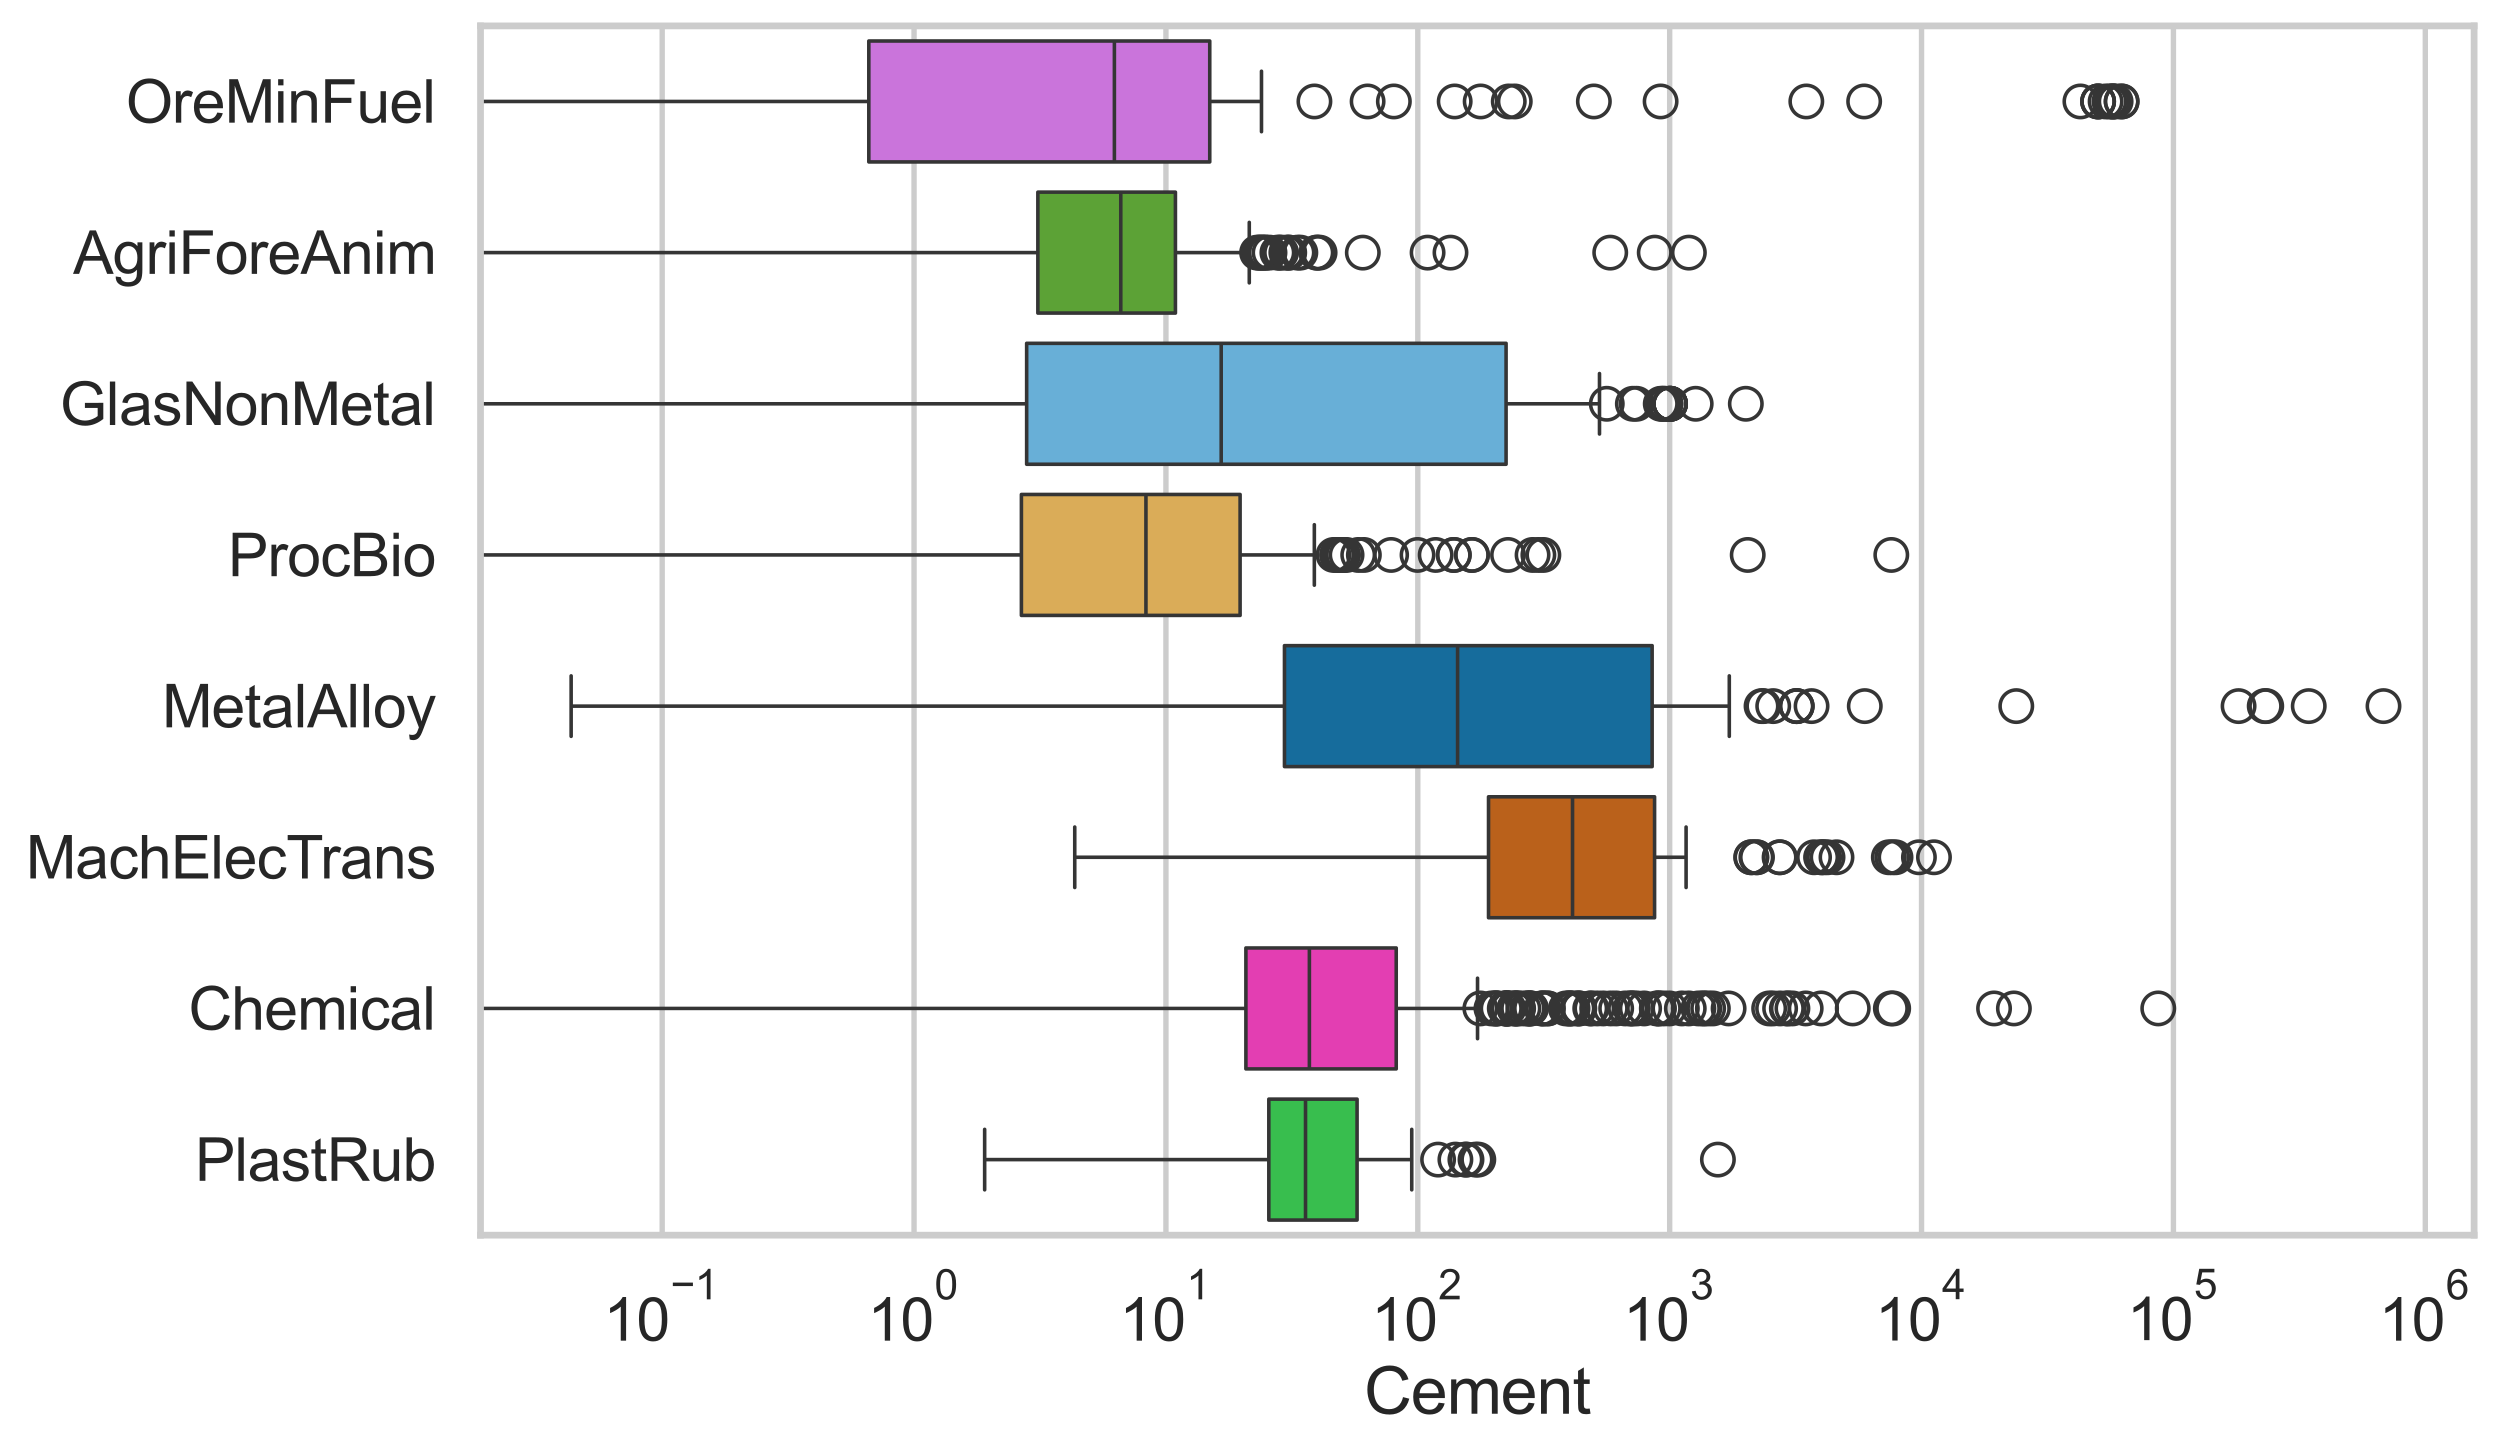 <?xml version="1.0" encoding="utf-8" standalone="no"?>
<!DOCTYPE svg PUBLIC "-//W3C//DTD SVG 1.1//EN"
  "http://www.w3.org/Graphics/SVG/1.1/DTD/svg11.dtd">
<svg xmlns:xlink="http://www.w3.org/1999/xlink" width="695.577pt" height="404.121pt" viewBox="0 0 695.577 404.121" xmlns="http://www.w3.org/2000/svg" version="1.1">
 <defs>
  <style type="text/css">*{stroke-linejoin: round; stroke-linecap: butt}</style>
 </defs>
 <g id="figure_1">
  <g id="patch_1">
   <path d="M 0 404.121 
L 695.577 404.121 
L 695.577 0 
L 0 0 
z
" style="fill: #ffffff"/>
  </g>
  <g id="axes_1">
   <g id="patch_2">
    <path d="M 133.697 343.665 
L 688.377 343.665 
L 688.377 7.2 
L 133.697 7.2 
z
" style="fill: #ffffff"/>
   </g>
   <g id="matplotlib.axis_1">
    <g id="xtick_1">
     <g id="line2d_1">
      <path d="M 184.239 343.665 
L 184.239 7.2 
" clip-path="url(#p07f15f604c)" style="fill: none; stroke: #cccccc; stroke-width: 1.5; stroke-linecap: round"/>
     </g>
     <g id="text_1">
      <!-- $\mathdefault{10^{-1}}$ -->
      <g style="fill: #262626" transform="translate(167.904 373.18) scale(0.165 -0.165)">
       <defs>
        <path id="ArialMT-31" d="M 2384 0 
L 1822 0 
L 1822 3584 
Q 1619 3391 1289 3197 
Q 959 3003 697 2906 
L 697 3450 
Q 1169 3672 1522 3987 
Q 1875 4303 2022 4600 
L 2384 4600 
L 2384 0 
z
" transform="scale(0.016)"/>
        <path id="ArialMT-30" d="M 266 2259 
Q 266 3072 433 3567 
Q 600 4063 929 4331 
Q 1259 4600 1759 4600 
Q 2128 4600 2406 4451 
Q 2684 4303 2865 4023 
Q 3047 3744 3150 3342 
Q 3253 2941 3253 2259 
Q 3253 1453 3087 958 
Q 2922 463 2592 192 
Q 2263 -78 1759 -78 
Q 1097 -78 719 397 
Q 266 969 266 2259 
z
M 844 2259 
Q 844 1131 1108 757 
Q 1372 384 1759 384 
Q 2147 384 2411 759 
Q 2675 1134 2675 2259 
Q 2675 3391 2411 3762 
Q 2147 4134 1753 4134 
Q 1366 4134 1134 3806 
Q 844 3388 844 2259 
z
" transform="scale(0.016)"/>
        <path id="ArialMT-2212" d="M 3381 1997 
L 356 1997 
L 356 2522 
L 3381 2522 
L 3381 1997 
z
" transform="scale(0.016)"/>
       </defs>
       <use xlink:href="#ArialMT-31" transform="translate(0 0.994)"/>
       <use xlink:href="#ArialMT-30" transform="translate(55.615 0.994)"/>
       <use xlink:href="#ArialMT-2212" transform="translate(112.973 70.688) scale(0.7)"/>
       <use xlink:href="#ArialMT-31" transform="translate(153.852 70.688) scale(0.7)"/>
      </g>
     </g>
    </g>
    <g id="xtick_2">
     <g id="line2d_2">
      <path d="M 254.318 343.665 
L 254.318 7.2 
" clip-path="url(#p07f15f604c)" style="fill: none; stroke: #cccccc; stroke-width: 1.5; stroke-linecap: round"/>
     </g>
     <g id="text_2">
      <!-- $\mathdefault{10^{0}}$ -->
      <g style="fill: #262626" transform="translate(241.365 373.18) scale(0.165 -0.165)">
       <use xlink:href="#ArialMT-31" transform="translate(0 0.994)"/>
       <use xlink:href="#ArialMT-30" transform="translate(55.615 0.994)"/>
       <use xlink:href="#ArialMT-30" transform="translate(112.973 70.688) scale(0.7)"/>
      </g>
     </g>
    </g>
    <g id="xtick_3">
     <g id="line2d_3">
      <path d="M 324.397 343.665 
L 324.397 7.2 
" clip-path="url(#p07f15f604c)" style="fill: none; stroke: #cccccc; stroke-width: 1.5; stroke-linecap: round"/>
     </g>
     <g id="text_3">
      <!-- $\mathdefault{10^{1}}$ -->
      <g style="fill: #262626" transform="translate(311.444 373.18) scale(0.165 -0.165)">
       <use xlink:href="#ArialMT-31" transform="translate(0 0.994)"/>
       <use xlink:href="#ArialMT-30" transform="translate(55.615 0.994)"/>
       <use xlink:href="#ArialMT-31" transform="translate(112.973 70.688) scale(0.7)"/>
      </g>
     </g>
    </g>
    <g id="xtick_4">
     <g id="line2d_4">
      <path d="M 394.476 343.665 
L 394.476 7.2 
" clip-path="url(#p07f15f604c)" style="fill: none; stroke: #cccccc; stroke-width: 1.5; stroke-linecap: round"/>
     </g>
     <g id="text_4">
      <!-- $\mathdefault{10^{2}}$ -->
      <g style="fill: #262626" transform="translate(381.523 373.18) scale(0.165 -0.165)">
       <defs>
        <path id="ArialMT-32" d="M 3222 541 
L 3222 0 
L 194 0 
Q 188 203 259 391 
Q 375 700 629 1000 
Q 884 1300 1366 1694 
Q 2113 2306 2375 2664 
Q 2638 3022 2638 3341 
Q 2638 3675 2398 3904 
Q 2159 4134 1775 4134 
Q 1369 4134 1125 3890 
Q 881 3647 878 3216 
L 300 3275 
Q 359 3922 746 4261 
Q 1134 4600 1788 4600 
Q 2447 4600 2831 4234 
Q 3216 3869 3216 3328 
Q 3216 3053 3103 2787 
Q 2991 2522 2730 2228 
Q 2469 1934 1863 1422 
Q 1356 997 1212 845 
Q 1069 694 975 541 
L 3222 541 
z
" transform="scale(0.016)"/>
       </defs>
       <use xlink:href="#ArialMT-31" transform="translate(0 0.994)"/>
       <use xlink:href="#ArialMT-30" transform="translate(55.615 0.994)"/>
       <use xlink:href="#ArialMT-32" transform="translate(112.973 70.688) scale(0.7)"/>
      </g>
     </g>
    </g>
    <g id="xtick_5">
     <g id="line2d_5">
      <path d="M 464.555 343.665 
L 464.555 7.2 
" clip-path="url(#p07f15f604c)" style="fill: none; stroke: #cccccc; stroke-width: 1.5; stroke-linecap: round"/>
     </g>
     <g id="text_5">
      <!-- $\mathdefault{10^{3}}$ -->
      <g style="fill: #262626" transform="translate(451.602 373.18) scale(0.165 -0.165)">
       <defs>
        <path id="ArialMT-33" d="M 269 1209 
L 831 1284 
Q 928 806 1161 595 
Q 1394 384 1728 384 
Q 2125 384 2398 659 
Q 2672 934 2672 1341 
Q 2672 1728 2419 1979 
Q 2166 2231 1775 2231 
Q 1616 2231 1378 2169 
L 1441 2663 
Q 1497 2656 1531 2656 
Q 1891 2656 2178 2843 
Q 2466 3031 2466 3422 
Q 2466 3731 2256 3934 
Q 2047 4138 1716 4138 
Q 1388 4138 1169 3931 
Q 950 3725 888 3313 
L 325 3413 
Q 428 3978 793 4289 
Q 1159 4600 1703 4600 
Q 2078 4600 2393 4439 
Q 2709 4278 2876 4000 
Q 3044 3722 3044 3409 
Q 3044 3113 2884 2869 
Q 2725 2625 2413 2481 
Q 2819 2388 3044 2092 
Q 3269 1797 3269 1353 
Q 3269 753 2831 336 
Q 2394 -81 1725 -81 
Q 1122 -81 723 278 
Q 325 638 269 1209 
z
" transform="scale(0.016)"/>
       </defs>
       <use xlink:href="#ArialMT-31" transform="translate(0 0.994)"/>
       <use xlink:href="#ArialMT-30" transform="translate(55.615 0.994)"/>
       <use xlink:href="#ArialMT-33" transform="translate(112.973 70.688) scale(0.7)"/>
      </g>
     </g>
    </g>
    <g id="xtick_6">
     <g id="line2d_6">
      <path d="M 534.634 343.665 
L 534.634 7.2 
" clip-path="url(#p07f15f604c)" style="fill: none; stroke: #cccccc; stroke-width: 1.5; stroke-linecap: round"/>
     </g>
     <g id="text_6">
      <!-- $\mathdefault{10^{4}}$ -->
      <g style="fill: #262626" transform="translate(521.682 373.015) scale(0.165 -0.165)">
       <defs>
        <path id="ArialMT-34" d="M 2069 0 
L 2069 1097 
L 81 1097 
L 81 1613 
L 2172 4581 
L 2631 4581 
L 2631 1613 
L 3250 1613 
L 3250 1097 
L 2631 1097 
L 2631 0 
L 2069 0 
z
M 2069 1613 
L 2069 3678 
L 634 1613 
L 2069 1613 
z
" transform="scale(0.016)"/>
       </defs>
       <use xlink:href="#ArialMT-31" transform="translate(0 0.202)"/>
       <use xlink:href="#ArialMT-30" transform="translate(55.615 0.202)"/>
       <use xlink:href="#ArialMT-34" transform="translate(112.973 69.895) scale(0.7)"/>
      </g>
     </g>
    </g>
    <g id="xtick_7">
     <g id="line2d_7">
      <path d="M 604.713 343.665 
L 604.713 7.2 
" clip-path="url(#p07f15f604c)" style="fill: none; stroke: #cccccc; stroke-width: 1.5; stroke-linecap: round"/>
     </g>
     <g id="text_7">
      <!-- $\mathdefault{10^{5}}$ -->
      <g style="fill: #262626" transform="translate(591.761 373.015) scale(0.165 -0.165)">
       <defs>
        <path id="ArialMT-35" d="M 266 1200 
L 856 1250 
Q 922 819 1161 601 
Q 1400 384 1738 384 
Q 2144 384 2425 690 
Q 2706 997 2706 1503 
Q 2706 1984 2436 2262 
Q 2166 2541 1728 2541 
Q 1456 2541 1237 2417 
Q 1019 2294 894 2097 
L 366 2166 
L 809 4519 
L 3088 4519 
L 3088 3981 
L 1259 3981 
L 1013 2750 
Q 1425 3038 1878 3038 
Q 2478 3038 2890 2622 
Q 3303 2206 3303 1553 
Q 3303 931 2941 478 
Q 2500 -78 1738 -78 
Q 1113 -78 717 272 
Q 322 622 266 1200 
z
" transform="scale(0.016)"/>
       </defs>
       <use xlink:href="#ArialMT-31" transform="translate(0 0.88)"/>
       <use xlink:href="#ArialMT-30" transform="translate(55.615 0.88)"/>
       <use xlink:href="#ArialMT-35" transform="translate(112.973 70.573) scale(0.7)"/>
      </g>
     </g>
    </g>
    <g id="xtick_8">
     <g id="line2d_8">
      <path d="M 674.792 343.665 
L 674.792 7.2 
" clip-path="url(#p07f15f604c)" style="fill: none; stroke: #cccccc; stroke-width: 1.5; stroke-linecap: round"/>
     </g>
     <g id="text_8">
      <!-- $\mathdefault{10^{6}}$ -->
      <g style="fill: #262626" transform="translate(661.84 373.18) scale(0.165 -0.165)">
       <defs>
        <path id="ArialMT-36" d="M 3184 3459 
L 2625 3416 
Q 2550 3747 2413 3897 
Q 2184 4138 1850 4138 
Q 1581 4138 1378 3988 
Q 1113 3794 959 3422 
Q 806 3050 800 2363 
Q 1003 2672 1297 2822 
Q 1591 2972 1913 2972 
Q 2475 2972 2870 2558 
Q 3266 2144 3266 1488 
Q 3266 1056 3080 686 
Q 2894 316 2569 119 
Q 2244 -78 1831 -78 
Q 1128 -78 684 439 
Q 241 956 241 2144 
Q 241 3472 731 4075 
Q 1159 4600 1884 4600 
Q 2425 4600 2770 4297 
Q 3116 3994 3184 3459 
z
M 888 1484 
Q 888 1194 1011 928 
Q 1134 663 1356 523 
Q 1578 384 1822 384 
Q 2178 384 2434 671 
Q 2691 959 2691 1453 
Q 2691 1928 2437 2201 
Q 2184 2475 1800 2475 
Q 1419 2475 1153 2201 
Q 888 1928 888 1484 
z
" transform="scale(0.016)"/>
       </defs>
       <use xlink:href="#ArialMT-31" transform="translate(0 0.994)"/>
       <use xlink:href="#ArialMT-30" transform="translate(55.615 0.994)"/>
       <use xlink:href="#ArialMT-36" transform="translate(112.973 70.688) scale(0.7)"/>
      </g>
     </g>
    </g>
    <g id="xtick_9"/>
    <g id="xtick_10"/>
    <g id="xtick_11"/>
    <g id="xtick_12"/>
    <g id="xtick_13"/>
    <g id="xtick_14"/>
    <g id="xtick_15"/>
    <g id="xtick_16"/>
    <g id="xtick_17"/>
    <g id="xtick_18"/>
    <g id="xtick_19"/>
    <g id="xtick_20"/>
    <g id="xtick_21"/>
    <g id="xtick_22"/>
    <g id="xtick_23"/>
    <g id="xtick_24"/>
    <g id="xtick_25"/>
    <g id="xtick_26"/>
    <g id="xtick_27"/>
    <g id="xtick_28"/>
    <g id="xtick_29"/>
    <g id="xtick_30"/>
    <g id="xtick_31"/>
    <g id="xtick_32"/>
    <g id="xtick_33"/>
    <g id="xtick_34"/>
    <g id="xtick_35"/>
    <g id="xtick_36"/>
    <g id="xtick_37"/>
    <g id="xtick_38"/>
    <g id="xtick_39"/>
    <g id="xtick_40"/>
    <g id="xtick_41"/>
    <g id="xtick_42"/>
    <g id="xtick_43"/>
    <g id="xtick_44"/>
    <g id="xtick_45"/>
    <g id="xtick_46"/>
    <g id="xtick_47"/>
    <g id="xtick_48"/>
    <g id="xtick_49"/>
    <g id="xtick_50"/>
    <g id="xtick_51"/>
    <g id="xtick_52"/>
    <g id="xtick_53"/>
    <g id="xtick_54"/>
    <g id="xtick_55"/>
    <g id="xtick_56"/>
    <g id="xtick_57"/>
    <g id="xtick_58"/>
    <g id="xtick_59"/>
    <g id="xtick_60"/>
    <g id="xtick_61"/>
    <g id="xtick_62"/>
    <g id="xtick_63"/>
    <g id="xtick_64"/>
    <g id="xtick_65"/>
    <g id="xtick_66"/>
    <g id="xtick_67"/>
    <g id="xtick_68"/>
    <g id="xtick_69"/>
    <g id="xtick_70"/>
    <g id="xtick_71"/>
    <g id="xtick_72"/>
    <g id="text_9">
     <!-- Cement -->
     <g style="fill: #262626" transform="translate(379.526 393.344) scale(0.18 -0.18)">
      <defs>
       <path id="ArialMT-43" d="M 3763 1606 
L 4369 1453 
Q 4178 706 3683 314 
Q 3188 -78 2472 -78 
Q 1731 -78 1267 223 
Q 803 525 561 1097 
Q 319 1669 319 2325 
Q 319 3041 592 3573 
Q 866 4106 1370 4382 
Q 1875 4659 2481 4659 
Q 3169 4659 3637 4309 
Q 4106 3959 4291 3325 
L 3694 3184 
Q 3534 3684 3231 3912 
Q 2928 4141 2469 4141 
Q 1941 4141 1586 3887 
Q 1231 3634 1087 3207 
Q 944 2781 944 2328 
Q 944 1744 1114 1308 
Q 1284 872 1643 656 
Q 2003 441 2422 441 
Q 2931 441 3284 734 
Q 3638 1028 3763 1606 
z
" transform="scale(0.016)"/>
       <path id="ArialMT-65" d="M 2694 1069 
L 3275 997 
Q 3138 488 2766 206 
Q 2394 -75 1816 -75 
Q 1088 -75 661 373 
Q 234 822 234 1631 
Q 234 2469 665 2931 
Q 1097 3394 1784 3394 
Q 2450 3394 2872 2941 
Q 3294 2488 3294 1666 
Q 3294 1616 3291 1516 
L 816 1516 
Q 847 969 1125 678 
Q 1403 388 1819 388 
Q 2128 388 2347 550 
Q 2566 713 2694 1069 
z
M 847 1978 
L 2700 1978 
Q 2663 2397 2488 2606 
Q 2219 2931 1791 2931 
Q 1403 2931 1139 2672 
Q 875 2413 847 1978 
z
" transform="scale(0.016)"/>
       <path id="ArialMT-6d" d="M 422 0 
L 422 3319 
L 925 3319 
L 925 2853 
Q 1081 3097 1340 3245 
Q 1600 3394 1931 3394 
Q 2300 3394 2536 3241 
Q 2772 3088 2869 2813 
Q 3263 3394 3894 3394 
Q 4388 3394 4653 3120 
Q 4919 2847 4919 2278 
L 4919 0 
L 4359 0 
L 4359 2091 
Q 4359 2428 4304 2576 
Q 4250 2725 4106 2815 
Q 3963 2906 3769 2906 
Q 3419 2906 3187 2673 
Q 2956 2441 2956 1928 
L 2956 0 
L 2394 0 
L 2394 2156 
Q 2394 2531 2256 2718 
Q 2119 2906 1806 2906 
Q 1569 2906 1367 2781 
Q 1166 2656 1075 2415 
Q 984 2175 984 1722 
L 984 0 
L 422 0 
z
" transform="scale(0.016)"/>
       <path id="ArialMT-6e" d="M 422 0 
L 422 3319 
L 928 3319 
L 928 2847 
Q 1294 3394 1984 3394 
Q 2284 3394 2536 3286 
Q 2788 3178 2913 3003 
Q 3038 2828 3088 2588 
Q 3119 2431 3119 2041 
L 3119 0 
L 2556 0 
L 2556 2019 
Q 2556 2363 2490 2533 
Q 2425 2703 2258 2804 
Q 2091 2906 1866 2906 
Q 1506 2906 1245 2678 
Q 984 2450 984 1813 
L 984 0 
L 422 0 
z
" transform="scale(0.016)"/>
       <path id="ArialMT-74" d="M 1650 503 
L 1731 6 
Q 1494 -44 1306 -44 
Q 1000 -44 831 53 
Q 663 150 594 308 
Q 525 466 525 972 
L 525 2881 
L 113 2881 
L 113 3319 
L 525 3319 
L 525 4141 
L 1084 4478 
L 1084 3319 
L 1650 3319 
L 1650 2881 
L 1084 2881 
L 1084 941 
Q 1084 700 1114 631 
Q 1144 563 1211 522 
Q 1278 481 1403 481 
Q 1497 481 1650 503 
z
" transform="scale(0.016)"/>
      </defs>
      <use xlink:href="#ArialMT-43"/>
      <use xlink:href="#ArialMT-65" transform="translate(72.217 0)"/>
      <use xlink:href="#ArialMT-6d" transform="translate(127.832 0)"/>
      <use xlink:href="#ArialMT-65" transform="translate(211.133 0)"/>
      <use xlink:href="#ArialMT-6e" transform="translate(266.748 0)"/>
      <use xlink:href="#ArialMT-74" transform="translate(322.363 0)"/>
     </g>
    </g>
   </g>
   <g id="matplotlib.axis_2">
    <g id="ytick_1">
     <g id="text_10">
      <!-- OreMinFuel -->
      <g style="fill: #262626" transform="translate(35.013 34.134) scale(0.165 -0.165)">
       <defs>
        <path id="ArialMT-4f" d="M 309 2231 
Q 309 3372 921 4017 
Q 1534 4663 2503 4663 
Q 3138 4663 3647 4359 
Q 4156 4056 4423 3514 
Q 4691 2972 4691 2284 
Q 4691 1588 4409 1038 
Q 4128 488 3612 205 
Q 3097 -78 2500 -78 
Q 1853 -78 1343 234 
Q 834 547 571 1087 
Q 309 1628 309 2231 
z
M 934 2222 
Q 934 1394 1379 917 
Q 1825 441 2497 441 
Q 3181 441 3623 922 
Q 4066 1403 4066 2288 
Q 4066 2847 3877 3264 
Q 3688 3681 3323 3911 
Q 2959 4141 2506 4141 
Q 1863 4141 1398 3698 
Q 934 3256 934 2222 
z
" transform="scale(0.016)"/>
        <path id="ArialMT-72" d="M 416 0 
L 416 3319 
L 922 3319 
L 922 2816 
Q 1116 3169 1280 3281 
Q 1444 3394 1641 3394 
Q 1925 3394 2219 3213 
L 2025 2691 
Q 1819 2813 1613 2813 
Q 1428 2813 1281 2702 
Q 1134 2591 1072 2394 
Q 978 2094 978 1738 
L 978 0 
L 416 0 
z
" transform="scale(0.016)"/>
        <path id="ArialMT-4d" d="M 475 0 
L 475 4581 
L 1388 4581 
L 2472 1338 
Q 2622 884 2691 659 
Q 2769 909 2934 1394 
L 4031 4581 
L 4847 4581 
L 4847 0 
L 4263 0 
L 4263 3834 
L 2931 0 
L 2384 0 
L 1059 3900 
L 1059 0 
L 475 0 
z
" transform="scale(0.016)"/>
        <path id="ArialMT-69" d="M 425 3934 
L 425 4581 
L 988 4581 
L 988 3934 
L 425 3934 
z
M 425 0 
L 425 3319 
L 988 3319 
L 988 0 
L 425 0 
z
" transform="scale(0.016)"/>
        <path id="ArialMT-46" d="M 525 0 
L 525 4581 
L 3616 4581 
L 3616 4041 
L 1131 4041 
L 1131 2622 
L 3281 2622 
L 3281 2081 
L 1131 2081 
L 1131 0 
L 525 0 
z
" transform="scale(0.016)"/>
        <path id="ArialMT-75" d="M 2597 0 
L 2597 488 
Q 2209 -75 1544 -75 
Q 1250 -75 995 37 
Q 741 150 617 320 
Q 494 491 444 738 
Q 409 903 409 1263 
L 409 3319 
L 972 3319 
L 972 1478 
Q 972 1038 1006 884 
Q 1059 663 1231 536 
Q 1403 409 1656 409 
Q 1909 409 2131 539 
Q 2353 669 2445 892 
Q 2538 1116 2538 1541 
L 2538 3319 
L 3100 3319 
L 3100 0 
L 2597 0 
z
" transform="scale(0.016)"/>
        <path id="ArialMT-6c" d="M 409 0 
L 409 4581 
L 972 4581 
L 972 0 
L 409 0 
z
" transform="scale(0.016)"/>
       </defs>
       <use xlink:href="#ArialMT-4f"/>
       <use xlink:href="#ArialMT-72" transform="translate(77.783 0)"/>
       <use xlink:href="#ArialMT-65" transform="translate(111.084 0)"/>
       <use xlink:href="#ArialMT-4d" transform="translate(166.699 0)"/>
       <use xlink:href="#ArialMT-69" transform="translate(250 0)"/>
       <use xlink:href="#ArialMT-6e" transform="translate(272.217 0)"/>
       <use xlink:href="#ArialMT-46" transform="translate(327.832 0)"/>
       <use xlink:href="#ArialMT-75" transform="translate(388.916 0)"/>
       <use xlink:href="#ArialMT-65" transform="translate(444.531 0)"/>
       <use xlink:href="#ArialMT-6c" transform="translate(500.146 0)"/>
      </g>
     </g>
    </g>
    <g id="ytick_2">
     <g id="text_11">
      <!-- AgriForeAnim -->
      <g style="fill: #262626" transform="translate(20.341 76.192) scale(0.165 -0.165)">
       <defs>
        <path id="ArialMT-41" d="M -9 0 
L 1750 4581 
L 2403 4581 
L 4278 0 
L 3588 0 
L 3053 1388 
L 1138 1388 
L 634 0 
L -9 0 
z
M 1313 1881 
L 2866 1881 
L 2388 3150 
Q 2169 3728 2063 4100 
Q 1975 3659 1816 3225 
L 1313 1881 
z
" transform="scale(0.016)"/>
        <path id="ArialMT-67" d="M 319 -275 
L 866 -356 
Q 900 -609 1056 -725 
Q 1266 -881 1628 -881 
Q 2019 -881 2231 -725 
Q 2444 -569 2519 -288 
Q 2563 -116 2559 434 
Q 2191 0 1641 0 
Q 956 0 581 494 
Q 206 988 206 1678 
Q 206 2153 378 2554 
Q 550 2956 876 3175 
Q 1203 3394 1644 3394 
Q 2231 3394 2613 2919 
L 2613 3319 
L 3131 3319 
L 3131 450 
Q 3131 -325 2973 -648 
Q 2816 -972 2473 -1159 
Q 2131 -1347 1631 -1347 
Q 1038 -1347 672 -1080 
Q 306 -813 319 -275 
z
M 784 1719 
Q 784 1066 1043 766 
Q 1303 466 1694 466 
Q 2081 466 2343 764 
Q 2606 1063 2606 1700 
Q 2606 2309 2336 2618 
Q 2066 2928 1684 2928 
Q 1309 2928 1046 2623 
Q 784 2319 784 1719 
z
" transform="scale(0.016)"/>
        <path id="ArialMT-6f" d="M 213 1659 
Q 213 2581 725 3025 
Q 1153 3394 1769 3394 
Q 2453 3394 2887 2945 
Q 3322 2497 3322 1706 
Q 3322 1066 3130 698 
Q 2938 331 2570 128 
Q 2203 -75 1769 -75 
Q 1072 -75 642 372 
Q 213 819 213 1659 
z
M 791 1659 
Q 791 1022 1069 705 
Q 1347 388 1769 388 
Q 2188 388 2466 706 
Q 2744 1025 2744 1678 
Q 2744 2294 2464 2611 
Q 2184 2928 1769 2928 
Q 1347 2928 1069 2612 
Q 791 2297 791 1659 
z
" transform="scale(0.016)"/>
       </defs>
       <use xlink:href="#ArialMT-41"/>
       <use xlink:href="#ArialMT-67" transform="translate(66.699 0)"/>
       <use xlink:href="#ArialMT-72" transform="translate(122.314 0)"/>
       <use xlink:href="#ArialMT-69" transform="translate(155.615 0)"/>
       <use xlink:href="#ArialMT-46" transform="translate(177.832 0)"/>
       <use xlink:href="#ArialMT-6f" transform="translate(238.916 0)"/>
       <use xlink:href="#ArialMT-72" transform="translate(294.531 0)"/>
       <use xlink:href="#ArialMT-65" transform="translate(327.832 0)"/>
       <use xlink:href="#ArialMT-41" transform="translate(383.447 0)"/>
       <use xlink:href="#ArialMT-6e" transform="translate(450.146 0)"/>
       <use xlink:href="#ArialMT-69" transform="translate(505.762 0)"/>
       <use xlink:href="#ArialMT-6d" transform="translate(527.979 0)"/>
      </g>
     </g>
    </g>
    <g id="ytick_3">
     <g id="text_12">
      <!-- GlasNonMetal -->
      <g style="fill: #262626" transform="translate(16.659 118.25) scale(0.165 -0.165)">
       <defs>
        <path id="ArialMT-47" d="M 2638 1797 
L 2638 2334 
L 4578 2338 
L 4578 638 
Q 4131 281 3656 101 
Q 3181 -78 2681 -78 
Q 2006 -78 1454 211 
Q 903 500 622 1047 
Q 341 1594 341 2269 
Q 341 2938 620 3517 
Q 900 4097 1425 4378 
Q 1950 4659 2634 4659 
Q 3131 4659 3532 4498 
Q 3934 4338 4162 4050 
Q 4391 3763 4509 3300 
L 3963 3150 
Q 3859 3500 3706 3700 
Q 3553 3900 3268 4020 
Q 2984 4141 2638 4141 
Q 2222 4141 1919 4014 
Q 1616 3888 1430 3681 
Q 1244 3475 1141 3228 
Q 966 2803 966 2306 
Q 966 1694 1177 1281 
Q 1388 869 1791 669 
Q 2194 469 2647 469 
Q 3041 469 3416 620 
Q 3791 772 3984 944 
L 3984 1797 
L 2638 1797 
z
" transform="scale(0.016)"/>
        <path id="ArialMT-61" d="M 2588 409 
Q 2275 144 1986 34 
Q 1697 -75 1366 -75 
Q 819 -75 525 192 
Q 231 459 231 875 
Q 231 1119 342 1320 
Q 453 1522 633 1644 
Q 813 1766 1038 1828 
Q 1203 1872 1538 1913 
Q 2219 1994 2541 2106 
Q 2544 2222 2544 2253 
Q 2544 2597 2384 2738 
Q 2169 2928 1744 2928 
Q 1347 2928 1158 2789 
Q 969 2650 878 2297 
L 328 2372 
Q 403 2725 575 2942 
Q 747 3159 1072 3276 
Q 1397 3394 1825 3394 
Q 2250 3394 2515 3294 
Q 2781 3194 2906 3042 
Q 3031 2891 3081 2659 
Q 3109 2516 3109 2141 
L 3109 1391 
Q 3109 606 3145 398 
Q 3181 191 3288 0 
L 2700 0 
Q 2613 175 2588 409 
z
M 2541 1666 
Q 2234 1541 1622 1453 
Q 1275 1403 1131 1340 
Q 988 1278 909 1158 
Q 831 1038 831 891 
Q 831 666 1001 516 
Q 1172 366 1500 366 
Q 1825 366 2078 508 
Q 2331 650 2450 897 
Q 2541 1088 2541 1459 
L 2541 1666 
z
" transform="scale(0.016)"/>
        <path id="ArialMT-73" d="M 197 991 
L 753 1078 
Q 800 744 1014 566 
Q 1228 388 1613 388 
Q 2000 388 2187 545 
Q 2375 703 2375 916 
Q 2375 1106 2209 1216 
Q 2094 1291 1634 1406 
Q 1016 1563 777 1677 
Q 538 1791 414 1992 
Q 291 2194 291 2438 
Q 291 2659 392 2848 
Q 494 3038 669 3163 
Q 800 3259 1026 3326 
Q 1253 3394 1513 3394 
Q 1903 3394 2198 3281 
Q 2494 3169 2634 2976 
Q 2775 2784 2828 2463 
L 2278 2388 
Q 2241 2644 2061 2787 
Q 1881 2931 1553 2931 
Q 1166 2931 1000 2803 
Q 834 2675 834 2503 
Q 834 2394 903 2306 
Q 972 2216 1119 2156 
Q 1203 2125 1616 2013 
Q 2213 1853 2448 1751 
Q 2684 1650 2818 1456 
Q 2953 1263 2953 975 
Q 2953 694 2789 445 
Q 2625 197 2315 61 
Q 2006 -75 1616 -75 
Q 969 -75 630 194 
Q 291 463 197 991 
z
" transform="scale(0.016)"/>
        <path id="ArialMT-4e" d="M 488 0 
L 488 4581 
L 1109 4581 
L 3516 984 
L 3516 4581 
L 4097 4581 
L 4097 0 
L 3475 0 
L 1069 3600 
L 1069 0 
L 488 0 
z
" transform="scale(0.016)"/>
       </defs>
       <use xlink:href="#ArialMT-47"/>
       <use xlink:href="#ArialMT-6c" transform="translate(77.783 0)"/>
       <use xlink:href="#ArialMT-61" transform="translate(100 0)"/>
       <use xlink:href="#ArialMT-73" transform="translate(155.615 0)"/>
       <use xlink:href="#ArialMT-4e" transform="translate(205.615 0)"/>
       <use xlink:href="#ArialMT-6f" transform="translate(277.832 0)"/>
       <use xlink:href="#ArialMT-6e" transform="translate(333.447 0)"/>
       <use xlink:href="#ArialMT-4d" transform="translate(389.062 0)"/>
       <use xlink:href="#ArialMT-65" transform="translate(472.363 0)"/>
       <use xlink:href="#ArialMT-74" transform="translate(527.979 0)"/>
       <use xlink:href="#ArialMT-61" transform="translate(555.762 0)"/>
       <use xlink:href="#ArialMT-6c" transform="translate(611.377 0)"/>
      </g>
     </g>
    </g>
    <g id="ytick_4">
     <g id="text_13">
      <!-- ProcBio -->
      <g style="fill: #262626" transform="translate(63.424 160.308) scale(0.165 -0.165)">
       <defs>
        <path id="ArialMT-50" d="M 494 0 
L 494 4581 
L 2222 4581 
Q 2678 4581 2919 4538 
Q 3256 4481 3484 4323 
Q 3713 4166 3852 3881 
Q 3991 3597 3991 3256 
Q 3991 2672 3619 2267 
Q 3247 1863 2275 1863 
L 1100 1863 
L 1100 0 
L 494 0 
z
M 1100 2403 
L 2284 2403 
Q 2872 2403 3119 2622 
Q 3366 2841 3366 3238 
Q 3366 3525 3220 3729 
Q 3075 3934 2838 4000 
Q 2684 4041 2272 4041 
L 1100 4041 
L 1100 2403 
z
" transform="scale(0.016)"/>
        <path id="ArialMT-63" d="M 2588 1216 
L 3141 1144 
Q 3050 572 2676 248 
Q 2303 -75 1759 -75 
Q 1078 -75 664 370 
Q 250 816 250 1647 
Q 250 2184 428 2587 
Q 606 2991 970 3192 
Q 1334 3394 1763 3394 
Q 2303 3394 2647 3120 
Q 2991 2847 3088 2344 
L 2541 2259 
Q 2463 2594 2264 2762 
Q 2066 2931 1784 2931 
Q 1359 2931 1093 2626 
Q 828 2322 828 1663 
Q 828 994 1084 691 
Q 1341 388 1753 388 
Q 2084 388 2306 591 
Q 2528 794 2588 1216 
z
" transform="scale(0.016)"/>
        <path id="ArialMT-42" d="M 469 0 
L 469 4581 
L 2188 4581 
Q 2713 4581 3030 4442 
Q 3347 4303 3526 4014 
Q 3706 3725 3706 3409 
Q 3706 3116 3547 2856 
Q 3388 2597 3066 2438 
Q 3481 2316 3704 2022 
Q 3928 1728 3928 1328 
Q 3928 1006 3792 729 
Q 3656 453 3456 303 
Q 3256 153 2954 76 
Q 2653 0 2216 0 
L 469 0 
z
M 1075 2656 
L 2066 2656 
Q 2469 2656 2644 2709 
Q 2875 2778 2992 2937 
Q 3109 3097 3109 3338 
Q 3109 3566 3000 3739 
Q 2891 3913 2687 3977 
Q 2484 4041 1991 4041 
L 1075 4041 
L 1075 2656 
z
M 1075 541 
L 2216 541 
Q 2509 541 2628 563 
Q 2838 600 2978 687 
Q 3119 775 3209 942 
Q 3300 1109 3300 1328 
Q 3300 1584 3169 1773 
Q 3038 1963 2805 2039 
Q 2572 2116 2134 2116 
L 1075 2116 
L 1075 541 
z
" transform="scale(0.016)"/>
       </defs>
       <use xlink:href="#ArialMT-50"/>
       <use xlink:href="#ArialMT-72" transform="translate(66.699 0)"/>
       <use xlink:href="#ArialMT-6f" transform="translate(100 0)"/>
       <use xlink:href="#ArialMT-63" transform="translate(155.615 0)"/>
       <use xlink:href="#ArialMT-42" transform="translate(205.615 0)"/>
       <use xlink:href="#ArialMT-69" transform="translate(272.314 0)"/>
       <use xlink:href="#ArialMT-6f" transform="translate(294.531 0)"/>
      </g>
     </g>
    </g>
    <g id="ytick_5">
     <g id="text_14">
      <!-- MetalAlloy -->
      <g style="fill: #262626" transform="translate(45.088 202.366) scale(0.165 -0.165)">
       <defs>
        <path id="ArialMT-79" d="M 397 -1278 
L 334 -750 
Q 519 -800 656 -800 
Q 844 -800 956 -737 
Q 1069 -675 1141 -563 
Q 1194 -478 1313 -144 
Q 1328 -97 1363 -6 
L 103 3319 
L 709 3319 
L 1400 1397 
Q 1534 1031 1641 628 
Q 1738 1016 1872 1384 
L 2581 3319 
L 3144 3319 
L 1881 -56 
Q 1678 -603 1566 -809 
Q 1416 -1088 1222 -1217 
Q 1028 -1347 759 -1347 
Q 597 -1347 397 -1278 
z
" transform="scale(0.016)"/>
       </defs>
       <use xlink:href="#ArialMT-4d"/>
       <use xlink:href="#ArialMT-65" transform="translate(83.301 0)"/>
       <use xlink:href="#ArialMT-74" transform="translate(138.916 0)"/>
       <use xlink:href="#ArialMT-61" transform="translate(166.699 0)"/>
       <use xlink:href="#ArialMT-6c" transform="translate(222.314 0)"/>
       <use xlink:href="#ArialMT-41" transform="translate(244.531 0)"/>
       <use xlink:href="#ArialMT-6c" transform="translate(311.23 0)"/>
       <use xlink:href="#ArialMT-6c" transform="translate(333.447 0)"/>
       <use xlink:href="#ArialMT-6f" transform="translate(355.664 0)"/>
       <use xlink:href="#ArialMT-79" transform="translate(411.279 0)"/>
      </g>
     </g>
    </g>
    <g id="ytick_6">
     <g id="text_15">
      <!-- MachElecTrans -->
      <g style="fill: #262626" transform="translate(7.2 244.425) scale(0.165 -0.165)">
       <defs>
        <path id="ArialMT-68" d="M 422 0 
L 422 4581 
L 984 4581 
L 984 2938 
Q 1378 3394 1978 3394 
Q 2347 3394 2619 3248 
Q 2891 3103 3008 2847 
Q 3125 2591 3125 2103 
L 3125 0 
L 2563 0 
L 2563 2103 
Q 2563 2525 2380 2717 
Q 2197 2909 1863 2909 
Q 1613 2909 1392 2779 
Q 1172 2650 1078 2428 
Q 984 2206 984 1816 
L 984 0 
L 422 0 
z
" transform="scale(0.016)"/>
        <path id="ArialMT-45" d="M 506 0 
L 506 4581 
L 3819 4581 
L 3819 4041 
L 1113 4041 
L 1113 2638 
L 3647 2638 
L 3647 2100 
L 1113 2100 
L 1113 541 
L 3925 541 
L 3925 0 
L 506 0 
z
" transform="scale(0.016)"/>
        <path id="ArialMT-54" d="M 1659 0 
L 1659 4041 
L 150 4041 
L 150 4581 
L 3781 4581 
L 3781 4041 
L 2266 4041 
L 2266 0 
L 1659 0 
z
" transform="scale(0.016)"/>
       </defs>
       <use xlink:href="#ArialMT-4d"/>
       <use xlink:href="#ArialMT-61" transform="translate(83.301 0)"/>
       <use xlink:href="#ArialMT-63" transform="translate(138.916 0)"/>
       <use xlink:href="#ArialMT-68" transform="translate(188.916 0)"/>
       <use xlink:href="#ArialMT-45" transform="translate(244.531 0)"/>
       <use xlink:href="#ArialMT-6c" transform="translate(311.23 0)"/>
       <use xlink:href="#ArialMT-65" transform="translate(333.447 0)"/>
       <use xlink:href="#ArialMT-63" transform="translate(389.062 0)"/>
       <use xlink:href="#ArialMT-54" transform="translate(439.062 0)"/>
       <use xlink:href="#ArialMT-72" transform="translate(496.396 0)"/>
       <use xlink:href="#ArialMT-61" transform="translate(529.697 0)"/>
       <use xlink:href="#ArialMT-6e" transform="translate(585.312 0)"/>
       <use xlink:href="#ArialMT-73" transform="translate(640.928 0)"/>
      </g>
     </g>
    </g>
    <g id="ytick_7">
     <g id="text_16">
      <!-- Chemical -->
      <g style="fill: #262626" transform="translate(52.428 286.483) scale(0.165 -0.165)">
       <use xlink:href="#ArialMT-43"/>
       <use xlink:href="#ArialMT-68" transform="translate(72.217 0)"/>
       <use xlink:href="#ArialMT-65" transform="translate(127.832 0)"/>
       <use xlink:href="#ArialMT-6d" transform="translate(183.447 0)"/>
       <use xlink:href="#ArialMT-69" transform="translate(266.748 0)"/>
       <use xlink:href="#ArialMT-63" transform="translate(288.965 0)"/>
       <use xlink:href="#ArialMT-61" transform="translate(338.965 0)"/>
       <use xlink:href="#ArialMT-6c" transform="translate(394.58 0)"/>
      </g>
     </g>
    </g>
    <g id="ytick_8">
     <g id="text_17">
      <!-- PlastRub -->
      <g style="fill: #262626" transform="translate(54.248 328.541) scale(0.165 -0.165)">
       <defs>
        <path id="ArialMT-52" d="M 503 0 
L 503 4581 
L 2534 4581 
Q 3147 4581 3465 4457 
Q 3784 4334 3975 4021 
Q 4166 3709 4166 3331 
Q 4166 2844 3850 2509 
Q 3534 2175 2875 2084 
Q 3116 1969 3241 1856 
Q 3506 1613 3744 1247 
L 4541 0 
L 3778 0 
L 3172 953 
Q 2906 1366 2734 1584 
Q 2563 1803 2427 1890 
Q 2291 1978 2150 2013 
Q 2047 2034 1813 2034 
L 1109 2034 
L 1109 0 
L 503 0 
z
M 1109 2559 
L 2413 2559 
Q 2828 2559 3062 2645 
Q 3297 2731 3419 2920 
Q 3541 3109 3541 3331 
Q 3541 3656 3305 3865 
Q 3069 4075 2559 4075 
L 1109 4075 
L 1109 2559 
z
" transform="scale(0.016)"/>
        <path id="ArialMT-62" d="M 941 0 
L 419 0 
L 419 4581 
L 981 4581 
L 981 2947 
Q 1338 3394 1891 3394 
Q 2197 3394 2470 3270 
Q 2744 3147 2920 2923 
Q 3097 2700 3197 2384 
Q 3297 2069 3297 1709 
Q 3297 856 2875 390 
Q 2453 -75 1863 -75 
Q 1275 -75 941 416 
L 941 0 
z
M 934 1684 
Q 934 1088 1097 822 
Q 1363 388 1816 388 
Q 2184 388 2453 708 
Q 2722 1028 2722 1663 
Q 2722 2313 2464 2622 
Q 2206 2931 1841 2931 
Q 1472 2931 1203 2611 
Q 934 2291 934 1684 
z
" transform="scale(0.016)"/>
       </defs>
       <use xlink:href="#ArialMT-50"/>
       <use xlink:href="#ArialMT-6c" transform="translate(66.699 0)"/>
       <use xlink:href="#ArialMT-61" transform="translate(88.916 0)"/>
       <use xlink:href="#ArialMT-73" transform="translate(144.531 0)"/>
       <use xlink:href="#ArialMT-74" transform="translate(194.531 0)"/>
       <use xlink:href="#ArialMT-52" transform="translate(222.314 0)"/>
       <use xlink:href="#ArialMT-75" transform="translate(294.531 0)"/>
       <use xlink:href="#ArialMT-62" transform="translate(350.146 0)"/>
      </g>
     </g>
    </g>
   </g>
   <g id="patch_3">
    <path d="M 241.73 11.406 
L 241.73 45.052 
L 336.59 45.052 
L 336.59 11.406 
L 241.73 11.406 
z
" clip-path="url(#p07f15f604c)" style="fill: #ca74db; stroke: #353535; stroke-linejoin: miter"/>
   </g>
   <g id="line2d_9">
    <path d="M 241.73 28.229 
L -1 28.229 
" clip-path="url(#p07f15f604c)" style="fill: none; stroke: #353535"/>
   </g>
   <g id="line2d_10">
    <path d="M 336.59 28.229 
L 350.984 28.229 
" clip-path="url(#p07f15f604c)" style="fill: none; stroke: #353535"/>
   </g>
   <g id="line2d_11">
    <path clip-path="url(#p07f15f604c)" style="fill: none; stroke: #353535; stroke-linecap: round"/>
   </g>
   <g id="line2d_12">
    <path d="M 350.984 19.817 
L 350.984 36.641 
" clip-path="url(#p07f15f604c)" style="fill: none; stroke: #353535; stroke-linecap: round"/>
   </g>
   <g id="line2d_13">
    <defs>
     <path id="m155d0c6d13" d="M 0 4.5 
C 1.193 4.5 2.338 4.026 3.182 3.182 
C 4.026 2.338 4.5 1.193 4.5 0 
C 4.5 -1.193 4.026 -2.338 3.182 -3.182 
C 2.338 -4.026 1.193 -4.5 0 -4.5 
C -1.193 -4.5 -2.338 -4.026 -3.182 -3.182 
C -4.026 -2.338 -4.5 -1.193 -4.5 0 
C -4.5 1.193 -4.026 2.338 -3.182 3.182 
C -2.338 4.026 -1.193 4.5 0 4.5 
z
" style="stroke: #353535"/>
    </defs>
    <g clip-path="url(#p07f15f604c)">
     <use xlink:href="#m155d0c6d13" x="587.907" y="28.229" style="fill-opacity: 0; stroke: #353535"/>
     <use xlink:href="#m155d0c6d13" x="583.763" y="28.229" style="fill-opacity: 0; stroke: #353535"/>
     <use xlink:href="#m155d0c6d13" x="462.031" y="28.229" style="fill-opacity: 0; stroke: #353535"/>
     <use xlink:href="#m155d0c6d13" x="419.782" y="28.229" style="fill-opacity: 0; stroke: #353535"/>
     <use xlink:href="#m155d0c6d13" x="411.964" y="28.229" style="fill-opacity: 0; stroke: #353535"/>
     <use xlink:href="#m155d0c6d13" x="590.298" y="28.229" style="fill-opacity: 0; stroke: #353535"/>
     <use xlink:href="#m155d0c6d13" x="443.463" y="28.229" style="fill-opacity: 0; stroke: #353535"/>
     <use xlink:href="#m155d0c6d13" x="380.51" y="28.229" style="fill-opacity: 0; stroke: #353535"/>
     <use xlink:href="#m155d0c6d13" x="588.625" y="28.229" style="fill-opacity: 0; stroke: #353535"/>
     <use xlink:href="#m155d0c6d13" x="586.913" y="28.229" style="fill-opacity: 0; stroke: #353535"/>
     <use xlink:href="#m155d0c6d13" x="518.664" y="28.229" style="fill-opacity: 0; stroke: #353535"/>
     <use xlink:href="#m155d0c6d13" x="583.742" y="28.229" style="fill-opacity: 0; stroke: #353535"/>
     <use xlink:href="#m155d0c6d13" x="421.454" y="28.229" style="fill-opacity: 0; stroke: #353535"/>
     <use xlink:href="#m155d0c6d13" x="387.815" y="28.229" style="fill-opacity: 0; stroke: #353535"/>
     <use xlink:href="#m155d0c6d13" x="587.8" y="28.229" style="fill-opacity: 0; stroke: #353535"/>
     <use xlink:href="#m155d0c6d13" x="590.298" y="28.229" style="fill-opacity: 0; stroke: #353535"/>
     <use xlink:href="#m155d0c6d13" x="502.575" y="28.229" style="fill-opacity: 0; stroke: #353535"/>
     <use xlink:href="#m155d0c6d13" x="404.735" y="28.229" style="fill-opacity: 0; stroke: #353535"/>
     <use xlink:href="#m155d0c6d13" x="583.763" y="28.229" style="fill-opacity: 0; stroke: #353535"/>
     <use xlink:href="#m155d0c6d13" x="587.8" y="28.229" style="fill-opacity: 0; stroke: #353535"/>
     <use xlink:href="#m155d0c6d13" x="585.845" y="28.229" style="fill-opacity: 0; stroke: #353535"/>
     <use xlink:href="#m155d0c6d13" x="578.833" y="28.229" style="fill-opacity: 0; stroke: #353535"/>
     <use xlink:href="#m155d0c6d13" x="365.713" y="28.229" style="fill-opacity: 0; stroke: #353535"/>
    </g>
   </g>
   <g id="patch_4">
    <path d="M 288.764 53.464 
L 288.764 87.11 
L 327.039 87.11 
L 327.039 53.464 
L 288.764 53.464 
z
" clip-path="url(#p07f15f604c)" style="fill: #5ca236; stroke: #353535; stroke-linejoin: miter"/>
   </g>
   <g id="line2d_14">
    <path d="M 288.764 70.287 
L -1 70.287 
" clip-path="url(#p07f15f604c)" style="fill: none; stroke: #353535"/>
   </g>
   <g id="line2d_15">
    <path d="M 327.039 70.287 
L 347.587 70.287 
" clip-path="url(#p07f15f604c)" style="fill: none; stroke: #353535"/>
   </g>
   <g id="line2d_16">
    <path clip-path="url(#p07f15f604c)" style="fill: none; stroke: #353535; stroke-linecap: round"/>
   </g>
   <g id="line2d_17">
    <path d="M 347.587 61.875 
L 347.587 78.699 
" clip-path="url(#p07f15f604c)" style="fill: none; stroke: #353535; stroke-linecap: round"/>
   </g>
   <g id="line2d_18">
    <g clip-path="url(#p07f15f604c)">
     <use xlink:href="#m155d0c6d13" x="361.8" y="70.287" style="fill-opacity: 0; stroke: #353535"/>
     <use xlink:href="#m155d0c6d13" x="367.152" y="70.287" style="fill-opacity: 0; stroke: #353535"/>
     <use xlink:href="#m155d0c6d13" x="356.447" y="70.287" style="fill-opacity: 0; stroke: #353535"/>
     <use xlink:href="#m155d0c6d13" x="356.037" y="70.287" style="fill-opacity: 0; stroke: #353535"/>
     <use xlink:href="#m155d0c6d13" x="360.997" y="70.287" style="fill-opacity: 0; stroke: #353535"/>
     <use xlink:href="#m155d0c6d13" x="403.569" y="70.287" style="fill-opacity: 0; stroke: #353535"/>
     <use xlink:href="#m155d0c6d13" x="350.271" y="70.287" style="fill-opacity: 0; stroke: #353535"/>
     <use xlink:href="#m155d0c6d13" x="460.397" y="70.287" style="fill-opacity: 0; stroke: #353535"/>
     <use xlink:href="#m155d0c6d13" x="469.895" y="70.287" style="fill-opacity: 0; stroke: #353535"/>
     <use xlink:href="#m155d0c6d13" x="349.762" y="70.287" style="fill-opacity: 0; stroke: #353535"/>
     <use xlink:href="#m155d0c6d13" x="448.015" y="70.287" style="fill-opacity: 0; stroke: #353535"/>
     <use xlink:href="#m155d0c6d13" x="353.213" y="70.287" style="fill-opacity: 0; stroke: #353535"/>
     <use xlink:href="#m155d0c6d13" x="366.255" y="70.287" style="fill-opacity: 0; stroke: #353535"/>
     <use xlink:href="#m155d0c6d13" x="379.175" y="70.287" style="fill-opacity: 0; stroke: #353535"/>
     <use xlink:href="#m155d0c6d13" x="350.63" y="70.287" style="fill-opacity: 0; stroke: #353535"/>
     <use xlink:href="#m155d0c6d13" x="397.199" y="70.287" style="fill-opacity: 0; stroke: #353535"/>
     <use xlink:href="#m155d0c6d13" x="352.097" y="70.287" style="fill-opacity: 0; stroke: #353535"/>
     <use xlink:href="#m155d0c6d13" x="358.562" y="70.287" style="fill-opacity: 0; stroke: #353535"/>
     <use xlink:href="#m155d0c6d13" x="357.897" y="70.287" style="fill-opacity: 0; stroke: #353535"/>
     <use xlink:href="#m155d0c6d13" x="351.421" y="70.287" style="fill-opacity: 0; stroke: #353535"/>
     <use xlink:href="#m155d0c6d13" x="355.41" y="70.287" style="fill-opacity: 0; stroke: #353535"/>
     <use xlink:href="#m155d0c6d13" x="366.511" y="70.287" style="fill-opacity: 0; stroke: #353535"/>
     <use xlink:href="#m155d0c6d13" x="351.11" y="70.287" style="fill-opacity: 0; stroke: #353535"/>
     <use xlink:href="#m155d0c6d13" x="358.703" y="70.287" style="fill-opacity: 0; stroke: #353535"/>
     <use xlink:href="#m155d0c6d13" x="352.147" y="70.287" style="fill-opacity: 0; stroke: #353535"/>
    </g>
   </g>
   <g id="patch_5">
    <path d="M 285.646 95.522 
L 285.646 129.168 
L 419.037 129.168 
L 419.037 95.522 
L 285.646 95.522 
z
" clip-path="url(#p07f15f604c)" style="fill: #68afd7; stroke: #353535; stroke-linejoin: miter"/>
   </g>
   <g id="line2d_19">
    <path d="M 285.646 112.345 
L -1 112.345 
" clip-path="url(#p07f15f604c)" style="fill: none; stroke: #353535"/>
   </g>
   <g id="line2d_20">
    <path d="M 419.037 112.345 
L 445.028 112.345 
" clip-path="url(#p07f15f604c)" style="fill: none; stroke: #353535"/>
   </g>
   <g id="line2d_21">
    <path clip-path="url(#p07f15f604c)" style="fill: none; stroke: #353535; stroke-linecap: round"/>
   </g>
   <g id="line2d_22">
    <path d="M 445.028 103.934 
L 445.028 120.757 
" clip-path="url(#p07f15f604c)" style="fill: none; stroke: #353535; stroke-linecap: round"/>
   </g>
   <g id="line2d_23">
    <g clip-path="url(#p07f15f604c)">
     <use xlink:href="#m155d0c6d13" x="463.446" y="112.345" style="fill-opacity: 0; stroke: #353535"/>
     <use xlink:href="#m155d0c6d13" x="447.052" y="112.345" style="fill-opacity: 0; stroke: #353535"/>
     <use xlink:href="#m155d0c6d13" x="462.07" y="112.345" style="fill-opacity: 0; stroke: #353535"/>
     <use xlink:href="#m155d0c6d13" x="455.35" y="112.345" style="fill-opacity: 0; stroke: #353535"/>
     <use xlink:href="#m155d0c6d13" x="464.644" y="112.345" style="fill-opacity: 0; stroke: #353535"/>
     <use xlink:href="#m155d0c6d13" x="454.308" y="112.345" style="fill-opacity: 0; stroke: #353535"/>
     <use xlink:href="#m155d0c6d13" x="464.649" y="112.345" style="fill-opacity: 0; stroke: #353535"/>
     <use xlink:href="#m155d0c6d13" x="464.649" y="112.345" style="fill-opacity: 0; stroke: #353535"/>
     <use xlink:href="#m155d0c6d13" x="462.842" y="112.345" style="fill-opacity: 0; stroke: #353535"/>
     <use xlink:href="#m155d0c6d13" x="464.655" y="112.345" style="fill-opacity: 0; stroke: #353535"/>
     <use xlink:href="#m155d0c6d13" x="485.742" y="112.345" style="fill-opacity: 0; stroke: #353535"/>
     <use xlink:href="#m155d0c6d13" x="462.579" y="112.345" style="fill-opacity: 0; stroke: #353535"/>
     <use xlink:href="#m155d0c6d13" x="464.637" y="112.345" style="fill-opacity: 0; stroke: #353535"/>
     <use xlink:href="#m155d0c6d13" x="471.792" y="112.345" style="fill-opacity: 0; stroke: #353535"/>
    </g>
   </g>
   <g id="patch_6">
    <path d="M 284.185 137.58 
L 284.185 171.226 
L 345.034 171.226 
L 345.034 137.58 
L 284.185 137.58 
z
" clip-path="url(#p07f15f604c)" style="fill: #daac58; stroke: #353535; stroke-linejoin: miter"/>
   </g>
   <g id="line2d_24">
    <path d="M 284.185 154.403 
L -1 154.403 
" clip-path="url(#p07f15f604c)" style="fill: none; stroke: #353535"/>
   </g>
   <g id="line2d_25">
    <path d="M 345.034 154.403 
L 365.689 154.403 
" clip-path="url(#p07f15f604c)" style="fill: none; stroke: #353535"/>
   </g>
   <g id="line2d_26">
    <path clip-path="url(#p07f15f604c)" style="fill: none; stroke: #353535; stroke-linecap: round"/>
   </g>
   <g id="line2d_27">
    <path d="M 365.689 145.992 
L 365.689 162.815 
" clip-path="url(#p07f15f604c)" style="fill: none; stroke: #353535; stroke-linecap: round"/>
   </g>
   <g id="line2d_28">
    <g clip-path="url(#p07f15f604c)">
     <use xlink:href="#m155d0c6d13" x="428.026" y="154.403" style="fill-opacity: 0; stroke: #353535"/>
     <use xlink:href="#m155d0c6d13" x="404.506" y="154.403" style="fill-opacity: 0; stroke: #353535"/>
     <use xlink:href="#m155d0c6d13" x="429.418" y="154.403" style="fill-opacity: 0; stroke: #353535"/>
     <use xlink:href="#m155d0c6d13" x="371.029" y="154.403" style="fill-opacity: 0; stroke: #353535"/>
     <use xlink:href="#m155d0c6d13" x="373.671" y="154.403" style="fill-opacity: 0; stroke: #353535"/>
     <use xlink:href="#m155d0c6d13" x="404.467" y="154.403" style="fill-opacity: 0; stroke: #353535"/>
     <use xlink:href="#m155d0c6d13" x="372.305" y="154.403" style="fill-opacity: 0; stroke: #353535"/>
     <use xlink:href="#m155d0c6d13" x="379.469" y="154.403" style="fill-opacity: 0; stroke: #353535"/>
     <use xlink:href="#m155d0c6d13" x="394.401" y="154.403" style="fill-opacity: 0; stroke: #353535"/>
     <use xlink:href="#m155d0c6d13" x="426.407" y="154.403" style="fill-opacity: 0; stroke: #353535"/>
     <use xlink:href="#m155d0c6d13" x="409.577" y="154.403" style="fill-opacity: 0; stroke: #353535"/>
     <use xlink:href="#m155d0c6d13" x="526.216" y="154.403" style="fill-opacity: 0; stroke: #353535"/>
     <use xlink:href="#m155d0c6d13" x="419.58" y="154.403" style="fill-opacity: 0; stroke: #353535"/>
     <use xlink:href="#m155d0c6d13" x="374.652" y="154.403" style="fill-opacity: 0; stroke: #353535"/>
     <use xlink:href="#m155d0c6d13" x="373.573" y="154.403" style="fill-opacity: 0; stroke: #353535"/>
     <use xlink:href="#m155d0c6d13" x="377.897" y="154.403" style="fill-opacity: 0; stroke: #353535"/>
     <use xlink:href="#m155d0c6d13" x="486.266" y="154.403" style="fill-opacity: 0; stroke: #353535"/>
     <use xlink:href="#m155d0c6d13" x="373.057" y="154.403" style="fill-opacity: 0; stroke: #353535"/>
     <use xlink:href="#m155d0c6d13" x="372.001" y="154.403" style="fill-opacity: 0; stroke: #353535"/>
     <use xlink:href="#m155d0c6d13" x="399.448" y="154.403" style="fill-opacity: 0; stroke: #353535"/>
     <use xlink:href="#m155d0c6d13" x="373.354" y="154.403" style="fill-opacity: 0; stroke: #353535"/>
     <use xlink:href="#m155d0c6d13" x="387.049" y="154.403" style="fill-opacity: 0; stroke: #353535"/>
     <use xlink:href="#m155d0c6d13" x="409.513" y="154.403" style="fill-opacity: 0; stroke: #353535"/>
    </g>
   </g>
   <g id="patch_7">
    <path d="M 357.38 179.638 
L 357.38 213.285 
L 459.674 213.285 
L 459.674 179.638 
L 357.38 179.638 
z
" clip-path="url(#p07f15f604c)" style="fill: #166c9c; stroke: #353535; stroke-linejoin: miter"/>
   </g>
   <g id="line2d_29">
    <path d="M 357.38 196.461 
L 158.91 196.461 
" clip-path="url(#p07f15f604c)" style="fill: none; stroke: #353535"/>
   </g>
   <g id="line2d_30">
    <path d="M 459.674 196.461 
L 481.144 196.461 
" clip-path="url(#p07f15f604c)" style="fill: none; stroke: #353535"/>
   </g>
   <g id="line2d_31">
    <path d="M 158.91 188.05 
L 158.91 204.873 
" clip-path="url(#p07f15f604c)" style="fill: none; stroke: #353535; stroke-linecap: round"/>
   </g>
   <g id="line2d_32">
    <path d="M 481.144 188.05 
L 481.144 204.873 
" clip-path="url(#p07f15f604c)" style="fill: none; stroke: #353535; stroke-linecap: round"/>
   </g>
   <g id="line2d_33">
    <g clip-path="url(#p07f15f604c)">
     <use xlink:href="#m155d0c6d13" x="642.361" y="196.461" style="fill-opacity: 0; stroke: #353535"/>
     <use xlink:href="#m155d0c6d13" x="490.618" y="196.461" style="fill-opacity: 0; stroke: #353535"/>
     <use xlink:href="#m155d0c6d13" x="499.866" y="196.461" style="fill-opacity: 0; stroke: #353535"/>
     <use xlink:href="#m155d0c6d13" x="499.831" y="196.461" style="fill-opacity: 0; stroke: #353535"/>
     <use xlink:href="#m155d0c6d13" x="493.36" y="196.461" style="fill-opacity: 0; stroke: #353535"/>
     <use xlink:href="#m155d0c6d13" x="630.113" y="196.461" style="fill-opacity: 0; stroke: #353535"/>
     <use xlink:href="#m155d0c6d13" x="560.992" y="196.461" style="fill-opacity: 0; stroke: #353535"/>
     <use xlink:href="#m155d0c6d13" x="663.164" y="196.461" style="fill-opacity: 0; stroke: #353535"/>
     <use xlink:href="#m155d0c6d13" x="630.54" y="196.461" style="fill-opacity: 0; stroke: #353535"/>
     <use xlink:href="#m155d0c6d13" x="518.84" y="196.461" style="fill-opacity: 0; stroke: #353535"/>
     <use xlink:href="#m155d0c6d13" x="622.841" y="196.461" style="fill-opacity: 0; stroke: #353535"/>
     <use xlink:href="#m155d0c6d13" x="490.116" y="196.461" style="fill-opacity: 0; stroke: #353535"/>
     <use xlink:href="#m155d0c6d13" x="504.029" y="196.461" style="fill-opacity: 0; stroke: #353535"/>
     <use xlink:href="#m155d0c6d13" x="499.913" y="196.461" style="fill-opacity: 0; stroke: #353535"/>
    </g>
   </g>
   <g id="patch_8">
    <path d="M 414.153 221.696 
L 414.153 255.343 
L 460.352 255.343 
L 460.352 221.696 
L 414.153 221.696 
z
" clip-path="url(#p07f15f604c)" style="fill: #ba611b; stroke: #353535; stroke-linejoin: miter"/>
   </g>
   <g id="line2d_34">
    <path d="M 414.153 238.519 
L 299.027 238.519 
" clip-path="url(#p07f15f604c)" style="fill: none; stroke: #353535"/>
   </g>
   <g id="line2d_35">
    <path d="M 460.352 238.519 
L 469.122 238.519 
" clip-path="url(#p07f15f604c)" style="fill: none; stroke: #353535"/>
   </g>
   <g id="line2d_36">
    <path d="M 299.027 230.108 
L 299.027 246.931 
" clip-path="url(#p07f15f604c)" style="fill: none; stroke: #353535; stroke-linecap: round"/>
   </g>
   <g id="line2d_37">
    <path d="M 469.122 230.108 
L 469.122 246.931 
" clip-path="url(#p07f15f604c)" style="fill: none; stroke: #353535; stroke-linecap: round"/>
   </g>
   <g id="line2d_38">
    <g clip-path="url(#p07f15f604c)">
     <use xlink:href="#m155d0c6d13" x="506.688" y="238.519" style="fill-opacity: 0; stroke: #353535"/>
     <use xlink:href="#m155d0c6d13" x="488.845" y="238.519" style="fill-opacity: 0; stroke: #353535"/>
     <use xlink:href="#m155d0c6d13" x="527.387" y="238.519" style="fill-opacity: 0; stroke: #353535"/>
     <use xlink:href="#m155d0c6d13" x="495.136" y="238.519" style="fill-opacity: 0; stroke: #353535"/>
     <use xlink:href="#m155d0c6d13" x="507.546" y="238.519" style="fill-opacity: 0; stroke: #353535"/>
     <use xlink:href="#m155d0c6d13" x="508.474" y="238.519" style="fill-opacity: 0; stroke: #353535"/>
     <use xlink:href="#m155d0c6d13" x="526.486" y="238.519" style="fill-opacity: 0; stroke: #353535"/>
     <use xlink:href="#m155d0c6d13" x="538.091" y="238.519" style="fill-opacity: 0; stroke: #353535"/>
     <use xlink:href="#m155d0c6d13" x="495.239" y="238.519" style="fill-opacity: 0; stroke: #353535"/>
     <use xlink:href="#m155d0c6d13" x="487.231" y="238.519" style="fill-opacity: 0; stroke: #353535"/>
     <use xlink:href="#m155d0c6d13" x="488.673" y="238.519" style="fill-opacity: 0; stroke: #353535"/>
     <use xlink:href="#m155d0c6d13" x="525.528" y="238.519" style="fill-opacity: 0; stroke: #353535"/>
     <use xlink:href="#m155d0c6d13" x="487.306" y="238.519" style="fill-opacity: 0; stroke: #353535"/>
     <use xlink:href="#m155d0c6d13" x="510.97" y="238.519" style="fill-opacity: 0; stroke: #353535"/>
     <use xlink:href="#m155d0c6d13" x="533.901" y="238.519" style="fill-opacity: 0; stroke: #353535"/>
     <use xlink:href="#m155d0c6d13" x="506.862" y="238.519" style="fill-opacity: 0; stroke: #353535"/>
     <use xlink:href="#m155d0c6d13" x="504.724" y="238.519" style="fill-opacity: 0; stroke: #353535"/>
    </g>
   </g>
   <g id="patch_9">
    <path d="M 346.646 263.754 
L 346.646 297.401 
L 388.471 297.401 
L 388.471 263.754 
L 346.646 263.754 
z
" clip-path="url(#p07f15f604c)" style="fill: #e33eb2; stroke: #353535; stroke-linejoin: miter"/>
   </g>
   <g id="line2d_39">
    <path d="M 346.646 280.577 
L -1 280.577 
" clip-path="url(#p07f15f604c)" style="fill: none; stroke: #353535"/>
   </g>
   <g id="line2d_40">
    <path d="M 388.471 280.577 
L 411.096 280.577 
" clip-path="url(#p07f15f604c)" style="fill: none; stroke: #353535"/>
   </g>
   <g id="line2d_41">
    <path clip-path="url(#p07f15f604c)" style="fill: none; stroke: #353535; stroke-linecap: round"/>
   </g>
   <g id="line2d_42">
    <path d="M 411.096 272.166 
L 411.096 288.989 
" clip-path="url(#p07f15f604c)" style="fill: none; stroke: #353535; stroke-linecap: round"/>
   </g>
   <g id="line2d_43">
    <g clip-path="url(#p07f15f604c)">
     <use xlink:href="#m155d0c6d13" x="492.233" y="280.577" style="fill-opacity: 0; stroke: #353535"/>
     <use xlink:href="#m155d0c6d13" x="422.393" y="280.577" style="fill-opacity: 0; stroke: #353535"/>
     <use xlink:href="#m155d0c6d13" x="526.743" y="280.577" style="fill-opacity: 0; stroke: #353535"/>
     <use xlink:href="#m155d0c6d13" x="429.233" y="280.577" style="fill-opacity: 0; stroke: #353535"/>
     <use xlink:href="#m155d0c6d13" x="497.432" y="280.577" style="fill-opacity: 0; stroke: #353535"/>
     <use xlink:href="#m155d0c6d13" x="436.751" y="280.577" style="fill-opacity: 0; stroke: #353535"/>
     <use xlink:href="#m155d0c6d13" x="436.889" y="280.577" style="fill-opacity: 0; stroke: #353535"/>
     <use xlink:href="#m155d0c6d13" x="442.455" y="280.577" style="fill-opacity: 0; stroke: #353535"/>
     <use xlink:href="#m155d0c6d13" x="442.784" y="280.577" style="fill-opacity: 0; stroke: #353535"/>
     <use xlink:href="#m155d0c6d13" x="419.236" y="280.577" style="fill-opacity: 0; stroke: #353535"/>
     <use xlink:href="#m155d0c6d13" x="495.283" y="280.577" style="fill-opacity: 0; stroke: #353535"/>
     <use xlink:href="#m155d0c6d13" x="425.463" y="280.577" style="fill-opacity: 0; stroke: #353535"/>
     <use xlink:href="#m155d0c6d13" x="435.672" y="280.577" style="fill-opacity: 0; stroke: #353535"/>
     <use xlink:href="#m155d0c6d13" x="439.292" y="280.577" style="fill-opacity: 0; stroke: #353535"/>
     <use xlink:href="#m155d0c6d13" x="436.446" y="280.577" style="fill-opacity: 0; stroke: #353535"/>
     <use xlink:href="#m155d0c6d13" x="493.327" y="280.577" style="fill-opacity: 0; stroke: #353535"/>
     <use xlink:href="#m155d0c6d13" x="469.862" y="280.577" style="fill-opacity: 0; stroke: #353535"/>
     <use xlink:href="#m155d0c6d13" x="453.665" y="280.577" style="fill-opacity: 0; stroke: #353535"/>
     <use xlink:href="#m155d0c6d13" x="421.357" y="280.577" style="fill-opacity: 0; stroke: #353535"/>
     <use xlink:href="#m155d0c6d13" x="424.999" y="280.577" style="fill-opacity: 0; stroke: #353535"/>
     <use xlink:href="#m155d0c6d13" x="467.945" y="280.577" style="fill-opacity: 0; stroke: #353535"/>
     <use xlink:href="#m155d0c6d13" x="446.082" y="280.577" style="fill-opacity: 0; stroke: #353535"/>
     <use xlink:href="#m155d0c6d13" x="480.949" y="280.577" style="fill-opacity: 0; stroke: #353535"/>
     <use xlink:href="#m155d0c6d13" x="506.681" y="280.577" style="fill-opacity: 0; stroke: #353535"/>
     <use xlink:href="#m155d0c6d13" x="497.156" y="280.577" style="fill-opacity: 0; stroke: #353535"/>
     <use xlink:href="#m155d0c6d13" x="449.668" y="280.577" style="fill-opacity: 0; stroke: #353535"/>
     <use xlink:href="#m155d0c6d13" x="428.896" y="280.577" style="fill-opacity: 0; stroke: #353535"/>
     <use xlink:href="#m155d0c6d13" x="472.546" y="280.577" style="fill-opacity: 0; stroke: #353535"/>
     <use xlink:href="#m155d0c6d13" x="464.485" y="280.577" style="fill-opacity: 0; stroke: #353535"/>
     <use xlink:href="#m155d0c6d13" x="429.352" y="280.577" style="fill-opacity: 0; stroke: #353535"/>
     <use xlink:href="#m155d0c6d13" x="421.714" y="280.577" style="fill-opacity: 0; stroke: #353535"/>
     <use xlink:href="#m155d0c6d13" x="475.269" y="280.577" style="fill-opacity: 0; stroke: #353535"/>
     <use xlink:href="#m155d0c6d13" x="423.858" y="280.577" style="fill-opacity: 0; stroke: #353535"/>
     <use xlink:href="#m155d0c6d13" x="425.312" y="280.577" style="fill-opacity: 0; stroke: #353535"/>
     <use xlink:href="#m155d0c6d13" x="462.903" y="280.577" style="fill-opacity: 0; stroke: #353535"/>
     <use xlink:href="#m155d0c6d13" x="418.925" y="280.577" style="fill-opacity: 0; stroke: #353535"/>
     <use xlink:href="#m155d0c6d13" x="455.394" y="280.577" style="fill-opacity: 0; stroke: #353535"/>
     <use xlink:href="#m155d0c6d13" x="452.182" y="280.577" style="fill-opacity: 0; stroke: #353535"/>
     <use xlink:href="#m155d0c6d13" x="600.493" y="280.577" style="fill-opacity: 0; stroke: #353535"/>
     <use xlink:href="#m155d0c6d13" x="414.964" y="280.577" style="fill-opacity: 0; stroke: #353535"/>
     <use xlink:href="#m155d0c6d13" x="416.461" y="280.577" style="fill-opacity: 0; stroke: #353535"/>
     <use xlink:href="#m155d0c6d13" x="430.683" y="280.577" style="fill-opacity: 0; stroke: #353535"/>
     <use xlink:href="#m155d0c6d13" x="473.784" y="280.577" style="fill-opacity: 0; stroke: #353535"/>
     <use xlink:href="#m155d0c6d13" x="425.836" y="280.577" style="fill-opacity: 0; stroke: #353535"/>
     <use xlink:href="#m155d0c6d13" x="453.757" y="280.577" style="fill-opacity: 0; stroke: #353535"/>
     <use xlink:href="#m155d0c6d13" x="419.472" y="280.577" style="fill-opacity: 0; stroke: #353535"/>
     <use xlink:href="#m155d0c6d13" x="457.445" y="280.577" style="fill-opacity: 0; stroke: #353535"/>
     <use xlink:href="#m155d0c6d13" x="439.418" y="280.577" style="fill-opacity: 0; stroke: #353535"/>
     <use xlink:href="#m155d0c6d13" x="415.968" y="280.577" style="fill-opacity: 0; stroke: #353535"/>
     <use xlink:href="#m155d0c6d13" x="460.972" y="280.577" style="fill-opacity: 0; stroke: #353535"/>
     <use xlink:href="#m155d0c6d13" x="419.082" y="280.577" style="fill-opacity: 0; stroke: #353535"/>
     <use xlink:href="#m155d0c6d13" x="498.708" y="280.577" style="fill-opacity: 0; stroke: #353535"/>
     <use xlink:href="#m155d0c6d13" x="418.677" y="280.577" style="fill-opacity: 0; stroke: #353535"/>
     <use xlink:href="#m155d0c6d13" x="430.52" y="280.577" style="fill-opacity: 0; stroke: #353535"/>
     <use xlink:href="#m155d0c6d13" x="448.143" y="280.577" style="fill-opacity: 0; stroke: #353535"/>
     <use xlink:href="#m155d0c6d13" x="444.391" y="280.577" style="fill-opacity: 0; stroke: #353535"/>
     <use xlink:href="#m155d0c6d13" x="476.57" y="280.577" style="fill-opacity: 0; stroke: #353535"/>
     <use xlink:href="#m155d0c6d13" x="526.095" y="280.577" style="fill-opacity: 0; stroke: #353535"/>
     <use xlink:href="#m155d0c6d13" x="474.188" y="280.577" style="fill-opacity: 0; stroke: #353535"/>
     <use xlink:href="#m155d0c6d13" x="421.433" y="280.577" style="fill-opacity: 0; stroke: #353535"/>
     <use xlink:href="#m155d0c6d13" x="416.669" y="280.577" style="fill-opacity: 0; stroke: #353535"/>
     <use xlink:href="#m155d0c6d13" x="411.877" y="280.577" style="fill-opacity: 0; stroke: #353535"/>
     <use xlink:href="#m155d0c6d13" x="419.406" y="280.577" style="fill-opacity: 0; stroke: #353535"/>
     <use xlink:href="#m155d0c6d13" x="515.488" y="280.577" style="fill-opacity: 0; stroke: #353535"/>
     <use xlink:href="#m155d0c6d13" x="416.082" y="280.577" style="fill-opacity: 0; stroke: #353535"/>
     <use xlink:href="#m155d0c6d13" x="461.571" y="280.577" style="fill-opacity: 0; stroke: #353535"/>
     <use xlink:href="#m155d0c6d13" x="438.885" y="280.577" style="fill-opacity: 0; stroke: #353535"/>
     <use xlink:href="#m155d0c6d13" x="454.32" y="280.577" style="fill-opacity: 0; stroke: #353535"/>
     <use xlink:href="#m155d0c6d13" x="502.397" y="280.577" style="fill-opacity: 0; stroke: #353535"/>
     <use xlink:href="#m155d0c6d13" x="554.81" y="280.577" style="fill-opacity: 0; stroke: #353535"/>
     <use xlink:href="#m155d0c6d13" x="419.751" y="280.577" style="fill-opacity: 0; stroke: #353535"/>
     <use xlink:href="#m155d0c6d13" x="422.249" y="280.577" style="fill-opacity: 0; stroke: #353535"/>
     <use xlink:href="#m155d0c6d13" x="437.525" y="280.577" style="fill-opacity: 0; stroke: #353535"/>
     <use xlink:href="#m155d0c6d13" x="461.44" y="280.577" style="fill-opacity: 0; stroke: #353535"/>
     <use xlink:href="#m155d0c6d13" x="560.325" y="280.577" style="fill-opacity: 0; stroke: #353535"/>
     <use xlink:href="#m155d0c6d13" x="425.965" y="280.577" style="fill-opacity: 0; stroke: #353535"/>
    </g>
   </g>
   <g id="patch_10">
    <path d="M 353.026 305.812 
L 353.026 339.459 
L 377.58 339.459 
L 377.58 305.812 
L 353.026 305.812 
z
" clip-path="url(#p07f15f604c)" style="fill: #38be4e; stroke: #353535; stroke-linejoin: miter"/>
   </g>
   <g id="line2d_44">
    <path d="M 353.026 322.635 
L 273.962 322.635 
" clip-path="url(#p07f15f604c)" style="fill: none; stroke: #353535"/>
   </g>
   <g id="line2d_45">
    <path d="M 377.58 322.635 
L 392.791 322.635 
" clip-path="url(#p07f15f604c)" style="fill: none; stroke: #353535"/>
   </g>
   <g id="line2d_46">
    <path d="M 273.962 314.224 
L 273.962 331.047 
" clip-path="url(#p07f15f604c)" style="fill: none; stroke: #353535; stroke-linecap: round"/>
   </g>
   <g id="line2d_47">
    <path d="M 392.791 314.224 
L 392.791 331.047 
" clip-path="url(#p07f15f604c)" style="fill: none; stroke: #353535; stroke-linecap: round"/>
   </g>
   <g id="line2d_48">
    <g clip-path="url(#p07f15f604c)">
     <use xlink:href="#m155d0c6d13" x="410.537" y="322.635" style="fill-opacity: 0; stroke: #353535"/>
     <use xlink:href="#m155d0c6d13" x="411.313" y="322.635" style="fill-opacity: 0; stroke: #353535"/>
     <use xlink:href="#m155d0c6d13" x="404.936" y="322.635" style="fill-opacity: 0; stroke: #353535"/>
     <use xlink:href="#m155d0c6d13" x="477.976" y="322.635" style="fill-opacity: 0; stroke: #353535"/>
     <use xlink:href="#m155d0c6d13" x="407.72" y="322.635" style="fill-opacity: 0; stroke: #353535"/>
     <use xlink:href="#m155d0c6d13" x="408.025" y="322.635" style="fill-opacity: 0; stroke: #353535"/>
     <use xlink:href="#m155d0c6d13" x="400.121" y="322.635" style="fill-opacity: 0; stroke: #353535"/>
    </g>
   </g>
   <g id="line2d_49">
    <path d="M 310.057 11.406 
L 310.057 45.052 
" clip-path="url(#p07f15f604c)" style="fill: none; stroke: #353535"/>
   </g>
   <g id="line2d_50">
    <path d="M 311.836 53.464 
L 311.836 87.11 
" clip-path="url(#p07f15f604c)" style="fill: none; stroke: #353535"/>
   </g>
   <g id="line2d_51">
    <path d="M 339.774 95.522 
L 339.774 129.168 
" clip-path="url(#p07f15f604c)" style="fill: none; stroke: #353535"/>
   </g>
   <g id="line2d_52">
    <path d="M 318.835 137.58 
L 318.835 171.226 
" clip-path="url(#p07f15f604c)" style="fill: none; stroke: #353535"/>
   </g>
   <g id="line2d_53">
    <path d="M 405.548 179.638 
L 405.548 213.285 
" clip-path="url(#p07f15f604c)" style="fill: none; stroke: #353535"/>
   </g>
   <g id="line2d_54">
    <path d="M 437.525 221.696 
L 437.525 255.343 
" clip-path="url(#p07f15f604c)" style="fill: none; stroke: #353535"/>
   </g>
   <g id="line2d_55">
    <path d="M 364.309 263.754 
L 364.309 297.401 
" clip-path="url(#p07f15f604c)" style="fill: none; stroke: #353535"/>
   </g>
   <g id="line2d_56">
    <path d="M 363.236 305.812 
L 363.236 339.459 
" clip-path="url(#p07f15f604c)" style="fill: none; stroke: #353535"/>
   </g>
   <g id="patch_11">
    <path d="M 133.697 343.665 
L 133.697 7.2 
" style="fill: none; stroke: #cccccc; stroke-width: 1.875; stroke-linejoin: miter; stroke-linecap: square"/>
   </g>
   <g id="patch_12">
    <path d="M 688.377 343.665 
L 688.377 7.2 
" style="fill: none; stroke: #cccccc; stroke-width: 1.875; stroke-linejoin: miter; stroke-linecap: square"/>
   </g>
   <g id="patch_13">
    <path d="M 133.697 343.665 
L 688.377 343.665 
" style="fill: none; stroke: #cccccc; stroke-width: 1.875; stroke-linejoin: miter; stroke-linecap: square"/>
   </g>
   <g id="patch_14">
    <path d="M 133.697 7.2 
L 688.377 7.2 
" style="fill: none; stroke: #cccccc; stroke-width: 1.875; stroke-linejoin: miter; stroke-linecap: square"/>
   </g>
  </g>
 </g>
 <defs>
  <clipPath id="p07f15f604c">
   <rect x="133.697" y="7.2" width="554.68" height="336.465"/>
  </clipPath>
 </defs>
</svg>
